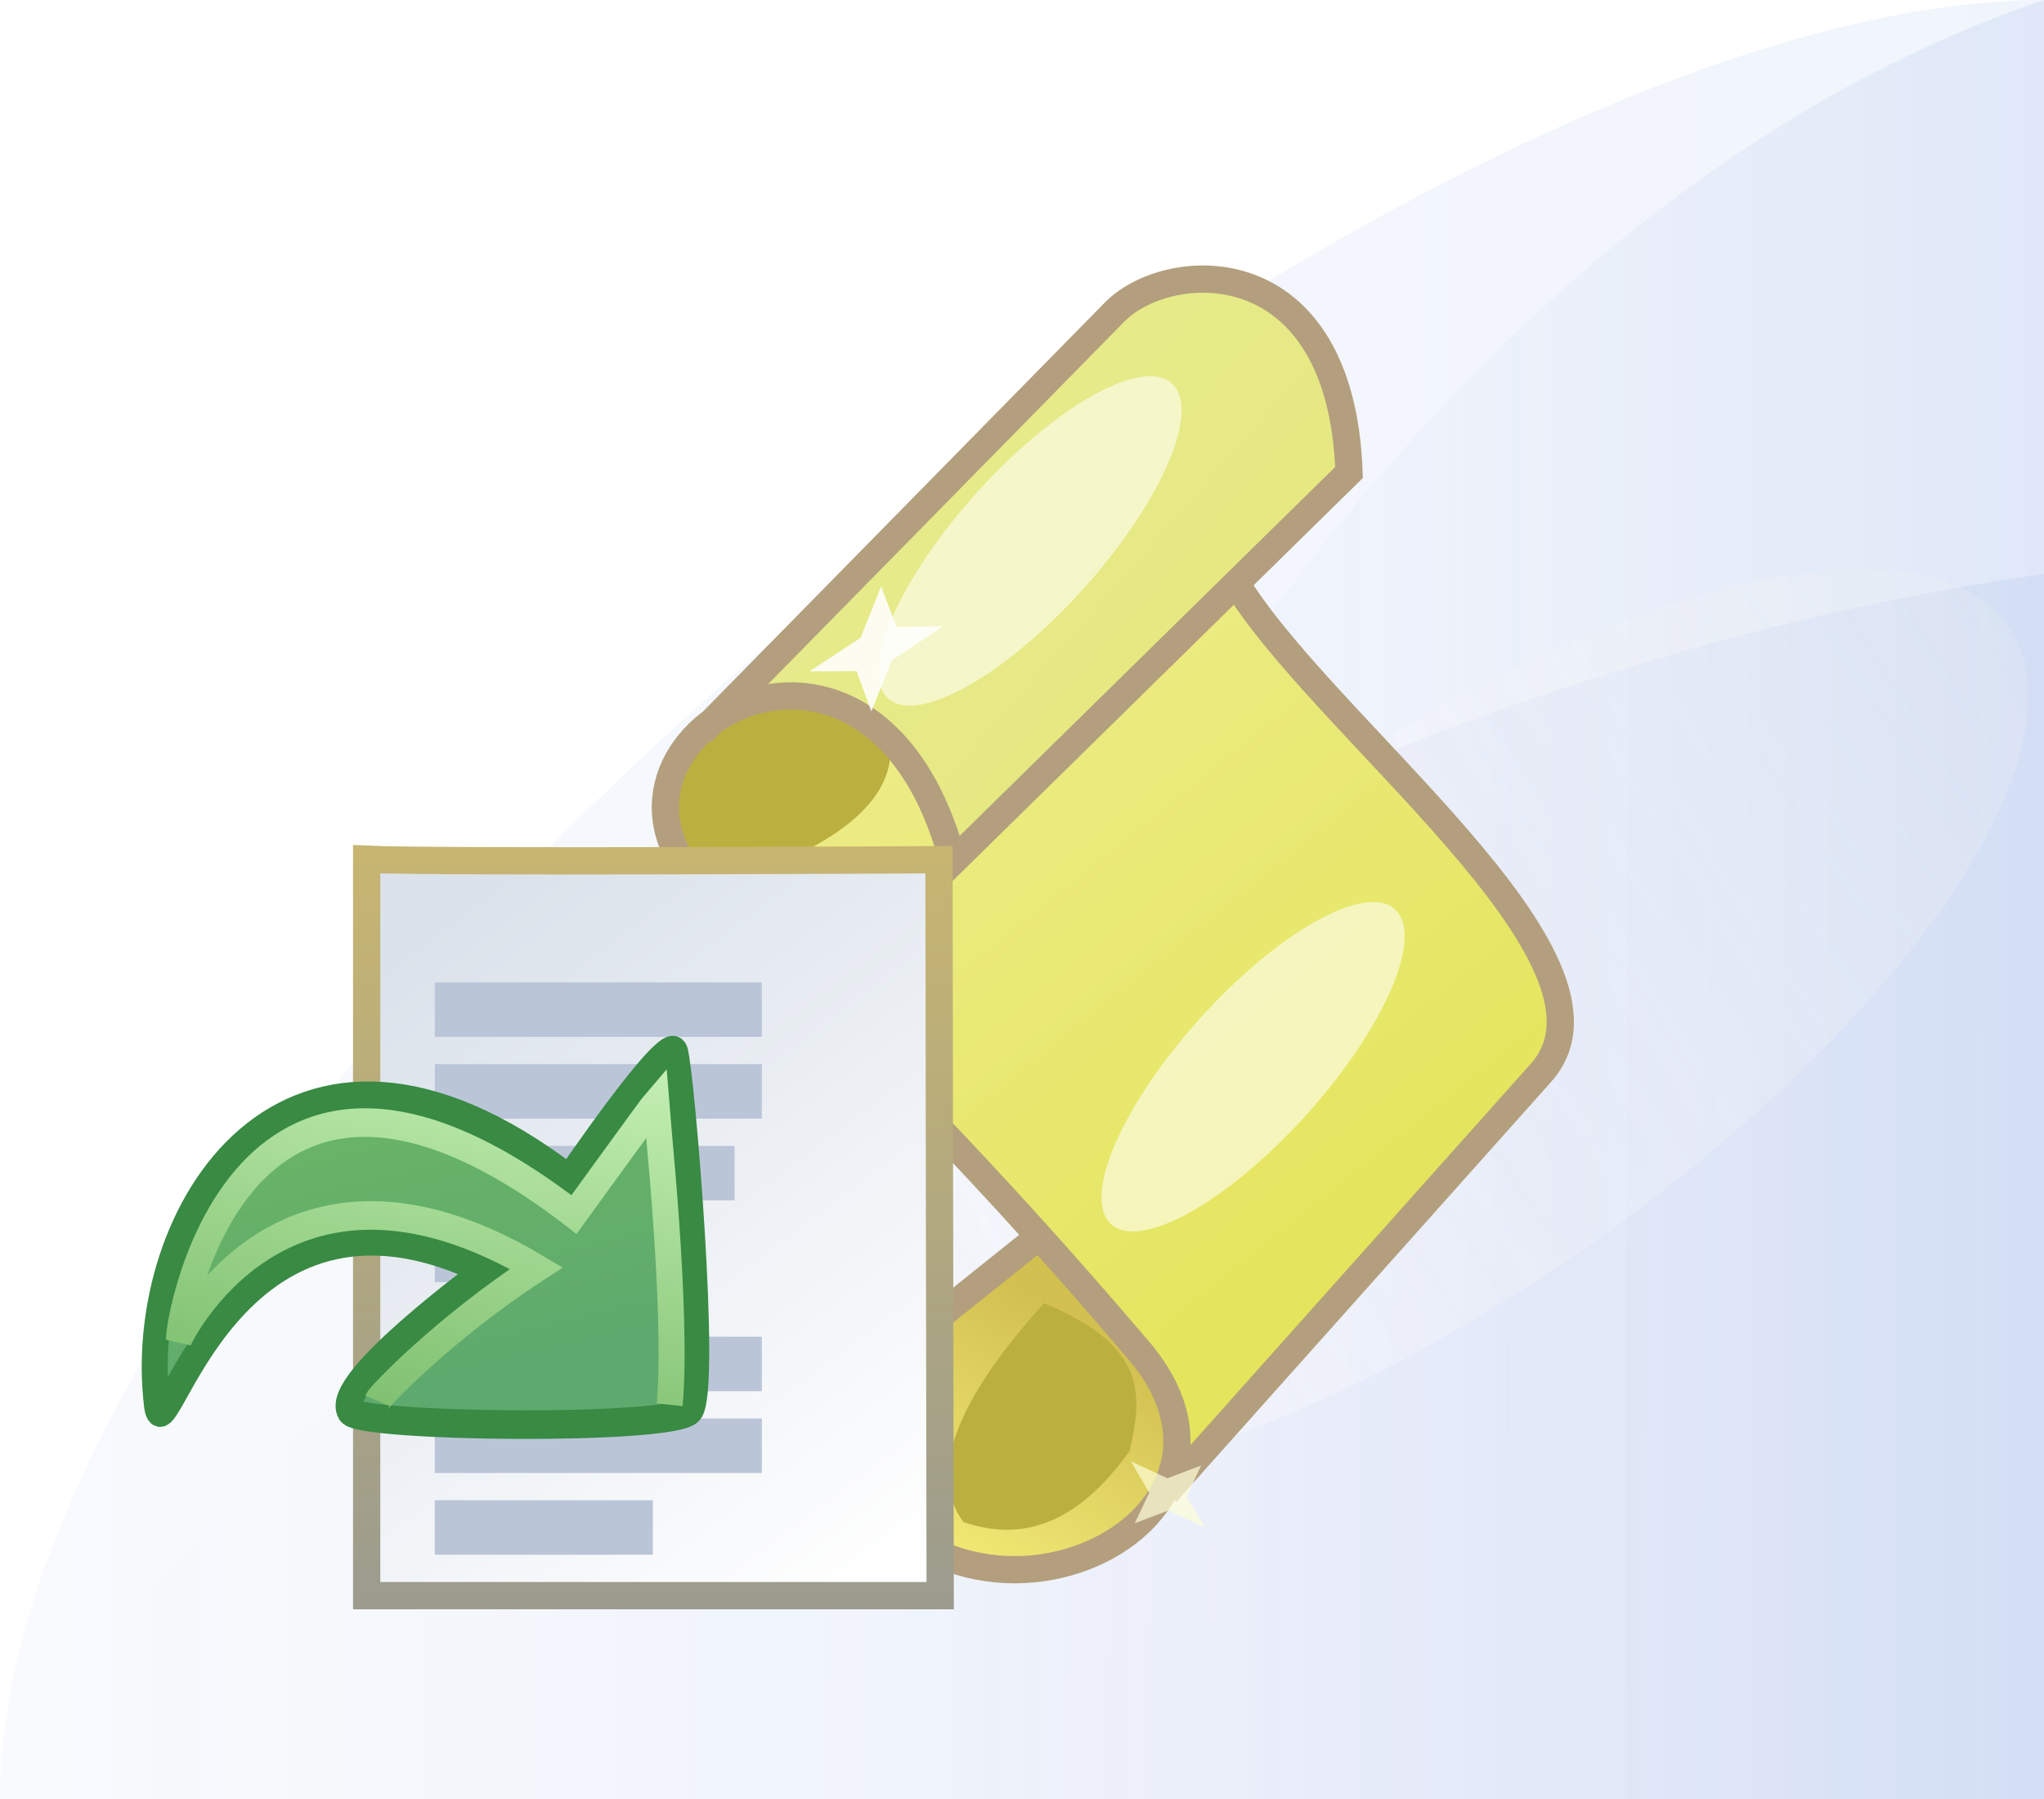 <?xml version="1.0" encoding="UTF-8" standalone="no"?>
<!-- Created with Inkscape (http://www.inkscape.org/) -->

<svg
   width="75"
   height="66"
   id="svg2"
   version="1.1"
   inkscape:version="1.3 (0e150ed, 2023-07-21)"
   sodipodi:docname="create_rescript_wiz.svg"
   inkscape:export-filename="/Users/d021678/git/eclipse.jdt.ui/org.eclipse.jdt.ui/icons/full/wizban/newclass_wiz2.png"
   inkscape:export-xdpi="90"
   inkscape:export-ydpi="90"
   xml:space="preserve"
   xmlns:inkscape="http://www.inkscape.org/namespaces/inkscape"
   xmlns:sodipodi="http://sodipodi.sourceforge.net/DTD/sodipodi-0.dtd"
   xmlns:xlink="http://www.w3.org/1999/xlink"
   xmlns="http://www.w3.org/2000/svg"
   xmlns:svg="http://www.w3.org/2000/svg"
   xmlns:rdf="http://www.w3.org/1999/02/22-rdf-syntax-ns#"
   xmlns:cc="http://creativecommons.org/ns#"
   xmlns:dc="http://purl.org/dc/elements/1.1/"><defs
     id="defs4"><linearGradient
       inkscape:collect="always"
       id="linearGradient4643"><stop
         style="stop-color:#ffffff;stop-opacity:1"
         offset="0"
         id="stop4645" /><stop
         style="stop-color:#eff0f0;stop-opacity:0.597"
         offset="1"
         id="stop4647" /></linearGradient><linearGradient
       inkscape:collect="always"
       id="linearGradient5498"><stop
         style="stop-color:#d2c050;stop-opacity:1"
         offset="0"
         id="stop5500" /><stop
         style="stop-color:#f1e975;stop-opacity:1"
         offset="1"
         id="stop5502" /></linearGradient><linearGradient
       inkscape:collect="always"
       id="linearGradient5482"><stop
         style="stop-color:#e6ea8a;stop-opacity:1"
         offset="0"
         id="stop5484" /><stop
         style="stop-color:#e6e981;stop-opacity:1"
         offset="1"
         id="stop5486" /></linearGradient><linearGradient
       inkscape:collect="always"
       id="linearGradient5474"><stop
         style="stop-color:#eeed8e;stop-opacity:1"
         offset="0"
         id="stop5476" /><stop
         style="stop-color:#e4e55c;stop-opacity:1"
         offset="1"
         id="stop5478" /></linearGradient><linearGradient
       inkscape:collect="always"
       id="linearGradient4972"><stop
         style="stop-color:#ffffff;stop-opacity:1"
         offset="0"
         id="stop4974" /><stop
         style="stop-color:#f5f8fd;stop-opacity:1"
         offset="1"
         id="stop4976" /></linearGradient><linearGradient
       inkscape:collect="always"
       id="linearGradient4964"><stop
         style="stop-color:#ffffff;stop-opacity:1"
         offset="0"
         id="stop4966" /><stop
         style="stop-color:#e8eefa;stop-opacity:1"
         offset="1"
         id="stop4968" /></linearGradient><linearGradient
       inkscape:collect="always"
       id="linearGradient4956"><stop
         style="stop-color:#fcfdfe;stop-opacity:1"
         offset="0"
         id="stop4958" /><stop
         style="stop-color:#dee6f8;stop-opacity:1"
         offset="1"
         id="stop4960" /></linearGradient><filter
       style="color-interpolation-filters:sRGB"
       inkscape:label="Drop Shadow"
       id="filter8854"><feFlood
         flood-opacity="0.933"
         flood-color="rgb(244,248,254)"
         result="flood"
         id="feFlood8856" /><feComposite
         in="flood"
         in2="SourceGraphic"
         operator="in"
         result="composite1"
         id="feComposite8858" /><feGaussianBlur
         in="composite1"
         stdDeviation="1.2"
         result="blur"
         id="feGaussianBlur8860" /><feOffset
         dx="-1"
         dy="3"
         result="offset"
         id="feOffset8862" /><feComposite
         in="SourceGraphic"
         in2="offset"
         operator="over"
         result="composite2"
         id="feComposite8864" /></filter><linearGradient
       id="linearGradient6122"><stop
         style="stop-color:#c0c0c0;stop-opacity:1"
         offset="0"
         id="stop6124" /><stop
         id="stop6132"
         offset="0.5"
         style="stop-color:#adadad;stop-opacity:1" /><stop
         style="stop-color:#808080;stop-opacity:1"
         offset="1"
         id="stop6126" /></linearGradient><linearGradient
       id="linearGradient7087"><stop
         style="stop-color:#17325d;stop-opacity:1;"
         offset="0"
         id="stop7089" /><stop
         id="stop7091"
         offset="0.25"
         style="stop-color:#b4d0e2;stop-opacity:1" /><stop
         id="stop7093"
         offset="0.5"
         style="stop-color:#b7d2e4;stop-opacity:1" /><stop
         style="stop-color:#acc9de;stop-opacity:1"
         offset="0.75"
         id="stop7095" /><stop
         style="stop-color:#3e72a7;stop-opacity:1"
         offset="1"
         id="stop7097" /></linearGradient><mask
       id="mask7366"
       maskUnits="userSpaceOnUse"><path
         style="fill:#ffffff;fill-opacity:1;stroke:#ffffff;stroke-width:1;stroke-linecap:butt;stroke-linejoin:miter;stroke-miterlimit:4;stroke-opacity:1;stroke-dashoffset:0;display:inline"
         d="m -16.593,1040.862 9.99,0 0,10.002 -2.983,3.038 -5.966,0 c -0.53,-0.022 -1.041,-0.552 -1.041,-1.038 z"
         id="path7368"
         inkscape:connector-curvature="0"
         sodipodi:nodetypes="ccccccc" /></mask><linearGradient
       id="linearGradient7584-5"><stop
         id="stop7586-4"
         offset="0"
         style="stop-color:#f9cd5f;stop-opacity:1" /><stop
         id="stop7588-5"
         offset="1"
         style="stop-color:#fbf0b4;stop-opacity:1" /></linearGradient><linearGradient
       id="linearGradient7592-1"><stop
         id="stop7594-6"
         offset="0"
         style="stop-color:#bd8416;stop-opacity:1" /><stop
         id="stop7596-9"
         offset="1"
         style="stop-color:#a66b10;stop-opacity:1" /></linearGradient><linearGradient
       id="linearGradient10798-1-9-3-7-6-6-6-2-6-7-98-9-4-1"><stop
         style="stop-color:#5aad60;stop-opacity:1;"
         offset="0"
         id="stop10800-5-2-1-8-20-4-0-2-1-9-0-0-1-1" /><stop
         id="stop10806-6-8-5-3-9-2-2-7-0-4-2-7-8-9"
         offset="0.5"
         style="stop-color:#5bb26a;stop-opacity:1;" /><stop
         style="stop-color:#a4c589;stop-opacity:1"
         offset="1"
         id="stop10802-1-5-3-0-4-6-8-5-5-6-69-6-4-0" /></linearGradient><mask
       maskUnits="userSpaceOnUse"
       id="mask7366-4"><path
         sodipodi:nodetypes="ccccccc"
         inkscape:connector-curvature="0"
         id="path7368-2"
         d="m -16.593,1040.862 9.99,0 0,10.002 -2.983,3.038 -5.966,0 c -0.53,-0.022 -1.041,-0.552 -1.041,-1.038 z"
         style="fill:#ffffff;fill-opacity:1;stroke:#ffffff;stroke-width:1;stroke-linecap:butt;stroke-linejoin:miter;stroke-miterlimit:4;stroke-opacity:1;stroke-dashoffset:0;display:inline" /></mask><linearGradient
       inkscape:collect="always"
       xlink:href="#linearGradient7087"
       id="linearGradient9331"
       gradientUnits="userSpaceOnUse"
       gradientTransform="translate(-20,0)"
       x1="4.778"
       y1="1039.812"
       x2="4.778"
       y2="1041.911" /><linearGradient
       y2="1041.911"
       x2="4.778"
       y1="1039.812"
       x1="4.778"
       gradientTransform="translate(-18,4.7e-5)"
       gradientUnits="userSpaceOnUse"
       id="linearGradient9333"
       xlink:href="#linearGradient7087"
       inkscape:collect="always" /><linearGradient
       y2="1041.911"
       x2="4.778"
       y1="1039.812"
       x1="4.778"
       gradientTransform="translate(-16,4.7e-5)"
       gradientUnits="userSpaceOnUse"
       id="linearGradient9335"
       xlink:href="#linearGradient7087"
       inkscape:collect="always" /><linearGradient
       y2="1041.911"
       x2="4.778"
       y1="1039.812"
       x1="4.778"
       gradientTransform="translate(-14,4.7e-5)"
       gradientUnits="userSpaceOnUse"
       id="linearGradient9337"
       xlink:href="#linearGradient7087"
       inkscape:collect="always" /><linearGradient
       y2="1041.911"
       x2="4.778"
       y1="1039.812"
       x1="4.778"
       gradientTransform="translate(-12,4.7e-5)"
       gradientUnits="userSpaceOnUse"
       id="linearGradient9339"
       xlink:href="#linearGradient7087"
       inkscape:collect="always" /><linearGradient
       gradientTransform="translate(-80,0)"
       gradientUnits="userSpaceOnUse"
       y2="1042.797"
       x2="163.22"
       y1="1042.797"
       x1="88.22"
       id="linearGradient68073"
       xlink:href="#linearGradient4956"
       inkscape:collect="always" /><linearGradient
       gradientTransform="translate(-80,0)"
       gradientUnits="userSpaceOnUse"
       y2="1032.267"
       x2="163.22"
       y1="1032.267"
       x1="94.47"
       id="linearGradient68075"
       xlink:href="#linearGradient4964"
       inkscape:collect="always" /><linearGradient
       gradientTransform="translate(-80,0)"
       gradientUnits="userSpaceOnUse"
       y2="1032.267"
       x2="152.722"
       y1="1032.267"
       x1="88.22"
       id="linearGradient68077"
       xlink:href="#linearGradient4972"
       inkscape:collect="always" /><filter
       id="filter8854-9"
       inkscape:label="Drop Shadow"
       style="color-interpolation-filters:sRGB"><feFlood
         id="feFlood8856-0"
         result="flood"
         flood-color="rgb(244,248,254)"
         flood-opacity="0.933" /><feComposite
         id="feComposite8858-2"
         result="composite1"
         operator="in"
         in2="SourceGraphic"
         in="flood" /><feGaussianBlur
         id="feGaussianBlur8860-3"
         result="blur"
         stdDeviation="1.2"
         in="composite1" /><feOffset
         id="feOffset8862-2"
         result="offset"
         dy="3"
         dx="-1" /><feComposite
         id="feComposite8864-3"
         result="composite2"
         operator="over"
         in2="offset"
         in="SourceGraphic" /></filter><linearGradient
       id="linearGradient10798-1-9-3-7-6-8-9-0-9-1"><stop
         id="stop10800-5-2-1-8-20-6-4-9-8-2"
         offset="0"
         style="stop-color:#7564b1;stop-opacity:1" /><stop
         style="stop-color:#5d4aa1;stop-opacity:1"
         offset="0.5"
         id="stop10806-6-8-5-3-9-24-8-4-3-2" /><stop
         id="stop10802-1-5-3-0-4-8-4-2-9-2"
         offset="1"
         style="stop-color:#9283c3;stop-opacity:1" /></linearGradient><linearGradient
       id="linearGradient7540-2-3-8-7"><stop
         id="stop7542-8-7-5-3"
         offset="0"
         style="stop-color:#ffffff;stop-opacity:0.502" /><stop
         style="stop-color:#ffffff;stop-opacity:1"
         offset="0.476"
         id="stop7544-8-2-0-5" /><stop
         style="stop-color:#ffffff;stop-opacity:0"
         offset="0.5"
         id="stop7546-1-7-9-5" /><stop
         id="stop7548-98-9-2-4"
         offset="1"
         style="stop-color:#ffffff;stop-opacity:0;" /></linearGradient><linearGradient
       inkscape:collect="always"
       id="linearGradient7272-66-4-5-5-5-8"><stop
         style="stop-color:#8f6c10;stop-opacity:1"
         offset="0"
         id="stop7274-6-0-1-7-4-7" /><stop
         style="stop-color:#c9a645;stop-opacity:1"
         offset="1"
         id="stop7276-66-6-3-9-1-4" /></linearGradient><linearGradient
       y2="1030.341"
       x2="-10.16"
       y1="1030.341"
       x1="-22.454"
       gradientUnits="userSpaceOnUse"
       id="linearGradient10540"
       xlink:href="#linearGradient7540-2-3-8-7"
       inkscape:collect="always" /><linearGradient
       y2="1030.341"
       x2="-10.16"
       y1="1030.341"
       x1="-22.454"
       gradientTransform="matrix(0,1,-1,0,1014.034,1046.648)"
       gradientUnits="userSpaceOnUse"
       id="linearGradient10542"
       xlink:href="#linearGradient7540-2-3-8-7"
       inkscape:collect="always" /><linearGradient
       y2="1023.257"
       x2="-15.946"
       y1="1037.466"
       x1="-15.946"
       gradientTransform="matrix(0.956,0,0,0.956,-0.72,45.488)"
       gradientUnits="userSpaceOnUse"
       id="linearGradient10544"
       xlink:href="#linearGradient7272-66-4-5-5-5-8"
       inkscape:collect="always" /><mask
       id="mask10620"
       maskUnits="userSpaceOnUse"><path
         transform="matrix(0.555,0,0,0.555,-206.96,787.087)"
         d="m 398.75,468.237 a 10.625,10.625 0 1 1 -21.25,0 10.625,10.625 0 1 1 21.25,0 z"
         sodipodi:ry="10.625"
         sodipodi:rx="10.625"
         sodipodi:cy="468.23718"
         sodipodi:cx="388.125"
         id="path10622"
         style="font-size:13.589px;font-style:normal;font-weight:normal;line-height:125%;letter-spacing:0px;word-spacing:0px;fill:#ffffff;fill-opacity:1;stroke:#ffffff;stroke-width:2.166;stroke-linecap:round;stroke-linejoin:round;stroke-miterlimit:4;stroke-opacity:1;stroke-dasharray:none;stroke-dashoffset:0;display:inline;font-family:Sans"
         sodipodi:type="arc" /></mask><linearGradient
       id="linearGradient4528-9-5-7-9-7-3"><stop
         id="stop4530-0-5-0-5-8-4"
         offset="0"
         style="stop-color:#e0c576;stop-opacity:1;" /><stop
         id="stop4532-7-9-3-3-6-1"
         offset="1"
         style="stop-color:#9e7916;stop-opacity:1" /></linearGradient><linearGradient
       id="linearGradient6281-8-0-1-6-6-4-2-8-0"><stop
         style="stop-color:#f7f9fb;stop-opacity:1"
         offset="0"
         id="stop6283-0-2-2-1-2-0-1-6-0" /><stop
         style="stop-color:#ffd680;stop-opacity:1"
         offset="1"
         id="stop6285-5-0-9-7-6-9-9-1-9" /></linearGradient><linearGradient
       inkscape:collect="always"
       xlink:href="#linearGradient4972-7"
       id="linearGradient4978"
       x1="88.22"
       y1="1032.267"
       x2="163.22"
       y2="1032.267"
       gradientUnits="userSpaceOnUse"
       gradientTransform="translate(-88.22,-999.267)" /><linearGradient
       inkscape:collect="always"
       id="linearGradient4972-7"><stop
         style="stop-color:#b8ccf1;stop-opacity:0.102"
         offset="0"
         id="stop4974-8" /><stop
         style="stop-color:#6e97e2;stop-opacity:0.102"
         offset="1"
         id="stop4976-1" /></linearGradient><linearGradient
       inkscape:collect="always"
       xlink:href="#linearGradient4964-3"
       id="linearGradient4970"
       x1="118.386"
       y1="1032.184"
       x2="163.22"
       y2="1032.267"
       gradientUnits="userSpaceOnUse"
       gradientTransform="translate(-88.22,-999.267)" /><linearGradient
       inkscape:collect="always"
       id="linearGradient4964-3"><stop
         style="stop-color:#ffffff;stop-opacity:0.349"
         offset="0"
         id="stop4966-1" /><stop
         style="stop-color:#91ade6;stop-opacity:1"
         offset="1"
         id="stop4968-1" /></linearGradient><linearGradient
       inkscape:collect="always"
       xlink:href="#linearGradient4956-2"
       id="linearGradient4962"
       x1="88.22"
       y1="1042.797"
       x2="163.22"
       y2="1042.797"
       gradientUnits="userSpaceOnUse"
       gradientTransform="translate(-88.22,-999.267)" /><linearGradient
       inkscape:collect="always"
       id="linearGradient4956-2"><stop
         style="stop-color:#fcfdfe;stop-opacity:0.256"
         offset="0"
         id="stop4958-5" /><stop
         style="stop-color:#98aae7;stop-opacity:0.404"
         offset="1"
         id="stop4960-6" /></linearGradient><linearGradient
       id="linearGradient3827"><stop
         id="stop3829"
         offset="0"
         style="stop-color:#ffffff;stop-opacity:0;" /><stop
         style="stop-color:#ffffff;stop-opacity:1;"
         offset="0.601"
         id="stop3835" /><stop
         id="stop3831"
         offset="1"
         style="stop-color:#ffffff;stop-opacity:0;" /></linearGradient><linearGradient
       id="linearGradient10798-1-9-3-7-6-8-9-0-9-1-0"><stop
         id="stop10800-5-2-1-8-20-6-4-9-8-2-9"
         offset="0"
         style="stop-color:#f3faed;stop-opacity:1" /><stop
         style="stop-color:#e7f4da;stop-opacity:1"
         offset="0.659"
         id="stop10806-6-8-5-3-9-24-8-4-3-2-4" /><stop
         id="stop10802-1-5-3-0-4-8-4-2-9-2-5"
         offset="1"
         style="stop-color:#67bf1f;stop-opacity:1" /></linearGradient><linearGradient
       id="linearGradient4847"><stop
         style="stop-color:#d2e0f1;stop-opacity:1"
         offset="0"
         id="stop4849" /><stop
         id="stop4855"
         offset="0.841"
         style="stop-color:#d2e0f1;stop-opacity:1" /><stop
         style="stop-color:#e8edec;stop-opacity:1"
         offset="1"
         id="stop4851" /></linearGradient><linearGradient
       id="linearGradient4960"><stop
         id="stop4962"
         offset="0"
         style="stop-color:#fdfcfa;stop-opacity:1;" /><stop
         style="stop-color:#ffffff;stop-opacity:0.251"
         offset="0.749"
         id="stop4964" /><stop
         id="stop4966-2"
         offset="1"
         style="stop-color:#d2e0f1;stop-opacity:0" /></linearGradient><linearGradient
       id="linearGradient4968"><stop
         id="stop4970"
         offset="0"
         style="stop-color:#7792b2;stop-opacity:1;" /><stop
         style="stop-color:#a1b3cb;stop-opacity:1"
         offset="0.159"
         id="stop4972" /><stop
         style="stop-color:#6180a9;stop-opacity:1"
         offset="0.466"
         id="stop4974-2" /><stop
         style="stop-color:#a1b3cb;stop-opacity:1"
         offset="0.744"
         id="stop4976-6" /><stop
         id="stop4978"
         offset="1"
         style="stop-color:#7995b8;stop-opacity:1" /></linearGradient><filter
       inkscape:collect="always"
       style="color-interpolation-filters:sRGB"
       id="filter5535"
       x="-0.484"
       width="1.968"
       y="-0.569"
       height="2.139"><feGaussianBlur
         inkscape:collect="always"
         stdDeviation="5.254"
         id="feGaussianBlur5537" /></filter><linearGradient
       inkscape:collect="always"
       xlink:href="#linearGradient4527"
       id="linearGradient4533"
       x1="29.522"
       y1="29.828"
       x2="31.547"
       y2="39.176"
       gradientUnits="userSpaceOnUse"
       gradientTransform="translate(7.84,985.962)" /><linearGradient
       inkscape:collect="always"
       id="linearGradient4527"><stop
         style="stop-color:#68b367;stop-opacity:1"
         offset="0"
         id="stop4529" /><stop
         style="stop-color:#5eaa6e;stop-opacity:1"
         offset="1"
         id="stop4531" /></linearGradient><linearGradient
       inkscape:collect="always"
       xlink:href="#linearGradient4578"
       id="linearGradient4584"
       x1="42.78"
       y1="1025.562"
       x2="40.143"
       y2="1039.753"
       gradientUnits="userSpaceOnUse"
       gradientTransform="translate(-0.38,-13.305)" /><linearGradient
       inkscape:collect="always"
       id="linearGradient4578"><stop
         style="stop-color:#c5f0b4;stop-opacity:1"
         offset="0"
         id="stop4580" /><stop
         style="stop-color:#80c171;stop-opacity:1"
         offset="1"
         id="stop4582" /></linearGradient><linearGradient
       inkscape:collect="always"
       xlink:href="#linearGradient4994"
       id="linearGradient6375-6"
       x1="50.703"
       y1="1052.448"
       x2="22.53"
       y2="1014.139"
       gradientUnits="userSpaceOnUse"
       gradientTransform="matrix(0.606,0,0,0.617,4.485,393.468)" /><linearGradient
       id="linearGradient4994"
       inkscape:collect="always"><stop
         id="stop4996"
         offset="0"
         style="stop-color:#ffffff;stop-opacity:1" /><stop
         id="stop4998"
         offset="1"
         style="stop-color:#dbe2eb;stop-opacity:1" /></linearGradient><linearGradient
       inkscape:collect="always"
       xlink:href="#linearGradient4902"
       id="linearGradient4238"
       gradientUnits="userSpaceOnUse"
       gradientTransform="matrix(2.098,0,0,2.105,3.969,-1169.647)"
       x1="10.545"
       y1="1038.578"
       x2="10.545"
       y2="1052.323" /><linearGradient
       id="linearGradient4902"
       inkscape:collect="always"><stop
         id="stop4904"
         offset="0"
         style="stop-color:#c7b571;stop-opacity:1;" /><stop
         id="stop4906"
         offset="1"
         style="stop-color:#9a9a8f;stop-opacity:1" /></linearGradient><linearGradient
       inkscape:collect="always"
       xlink:href="#linearGradient5474"
       id="linearGradient5480"
       x1="70.506"
       y1="999.079"
       x2="89.788"
       y2="1023.023"
       gradientUnits="userSpaceOnUse" /><linearGradient
       inkscape:collect="always"
       xlink:href="#linearGradient5482"
       id="linearGradient5488"
       x1="73.133"
       y1="995.809"
       x2="80.763"
       y2="1002.509"
       gradientUnits="userSpaceOnUse" /><linearGradient
       inkscape:collect="always"
       xlink:href="#linearGradient5498"
       id="linearGradient5496"
       x1="79.212"
       y1="1026.558"
       x2="74.188"
       y2="1034.87"
       gradientUnits="userSpaceOnUse" /><filter
       inkscape:collect="always"
       style="color-interpolation-filters:sRGB"
       id="filter5598"
       x="-0.258"
       width="1.516"
       y="-0.76"
       height="2.519"><feGaussianBlur
         inkscape:collect="always"
         stdDeviation="1.06"
         id="feGaussianBlur5600" /></filter><filter
       inkscape:collect="always"
       style="color-interpolation-filters:sRGB"
       id="filter5598-1"
       x="-0.258"
       width="1.516"
       y="-0.76"
       height="2.519"><feGaussianBlur
         inkscape:collect="always"
         stdDeviation="1.06"
         id="feGaussianBlur5600-1" /></filter><filter
       inkscape:collect="always"
       style="color-interpolation-filters:sRGB"
       id="filter5669"
       x="-0.475"
       width="1.95"
       y="-0.548"
       height="2.096"><feGaussianBlur
         inkscape:collect="always"
         stdDeviation="1.606"
         id="feGaussianBlur5671" /></filter><filter
       inkscape:collect="always"
       style="color-interpolation-filters:sRGB"
       id="filter5669-1"
       x="-0.475"
       width="1.95"
       y="-0.548"
       height="2.096"><feGaussianBlur
         inkscape:collect="always"
         stdDeviation="1.606"
         id="feGaussianBlur5671-9" /></filter><filter
       height="1.095"
       y="-0.048"
       width="1.097"
       x="-0.048"
       id="filter4285-9-8-5"
       style="color-interpolation-filters:sRGB"
       inkscape:collect="always"><feGaussianBlur
         id="feGaussianBlur4287-9-5-9"
         stdDeviation="0.1"
         inkscape:collect="always" /></filter><filter
       inkscape:collect="always"
       style="color-interpolation-filters:sRGB"
       id="filter7334"
       x="-0.201"
       width="1.401"
       y="-0.198"
       height="1.396"><feGaussianBlur
         inkscape:collect="always"
         stdDeviation="0.415"
         id="feGaussianBlur7336" /></filter><filter
       inkscape:collect="always"
       style="color-interpolation-filters:sRGB"
       id="filter4639"
       x="-0.045"
       width="1.089"
       y="-0.118"
       height="1.235"><feGaussianBlur
         inkscape:collect="always"
         stdDeviation="1.039"
         id="feGaussianBlur4641" /></filter><linearGradient
       inkscape:collect="always"
       xlink:href="#linearGradient4643"
       id="linearGradient4649"
       x1="-439.697"
       y1="937.947"
       x2="-378.226"
       y2="937.947"
       gradientUnits="userSpaceOnUse" /></defs><sodipodi:namedview
     id="base"
     pagecolor="#3f3f3f"
     bordercolor="#666666"
     borderopacity="1.0"
     inkscape:pageopacity="0"
     inkscape:pageshadow="2"
     inkscape:zoom="6.0260235"
     inkscape:cx="96.581104"
     inkscape:cy="18.752001"
     inkscape:document-units="px"
     inkscape:current-layer="layer1"
     showgrid="true"
     inkscape:window-width="1920"
     inkscape:window-height="1027"
     inkscape:window-x="0"
     inkscape:window-y="25"
     inkscape:window-maximized="1"
     showguides="true"
     inkscape:guide-bbox="true"
     inkscape:snap-global="false"
     inkscape:snap-bbox="true"
     inkscape:bbox-nodes="true"
     inkscape:showpageshadow="2"
     inkscape:pagecheckerboard="0"
     inkscape:deskcolor="#d1d1d1"><inkscape:grid
       type="xygrid"
       id="grid4112"
       empspacing="5"
       visible="true"
       enabled="true"
       snapvisiblegridlinesonly="true"
       originx="0"
       originy="0"
       spacingy="1"
       spacingx="1"
       units="px" /></sodipodi:namedview><g
     inkscape:groupmode="layer"
     id="layer2"
     inkscape:label="Background"
     style="display:inline"
     sodipodi:insensitive="true"><path
       sodipodi:nodetypes="cccc"
       inkscape:connector-curvature="0"
       id="rect4113-1"
       d="M 75,0 75,66 1e-6,66 C 1e-6,41.205 50.01,0 75,0 Z"
       style="display:inline;fill:url(#linearGradient4978);fill-opacity:1;stroke:none" /><path
       sodipodi:nodetypes="cccc"
       inkscape:connector-curvature="0"
       id="rect4113-1-0"
       d="M 75,21.061 75,66 1e-6,66 C 10.625,47.804 43.51,25.436 75,21.061 Z"
       style="display:inline;opacity:0.404;fill:url(#linearGradient4962);fill-opacity:1;stroke:none" /><g
       id="g11331-3-1-1-7"
       style="display:inline"
       transform="matrix(0.279,0,0,0.279,-14.618,-107.529)"><g
         style="fill:#737986;fill-opacity:1;stroke:#595e68;stroke-opacity:1"
         id="g13408-8-2" /></g><path
       sodipodi:nodetypes="cccc"
       inkscape:connector-curvature="0"
       id="rect4113-1-7"
       d="M 75,4.0000001e-7 75,66 30,66 C 30,46.154 47.709,9.25 75,4e-7 Z"
       style="display:inline;opacity:0.184;fill:url(#linearGradient4970);fill-opacity:1;stroke:none" /></g><g
     inkscape:label="Foreground"
     inkscape:groupmode="layer"
     id="layer1"
     style="display:inline"
     transform="translate(0,-986.362)"><ellipse
       style="display:inline;opacity:0.596;fill:url(#linearGradient4649);fill-opacity:1;stroke:none;stroke-width:3;stroke-linecap:round;stroke-linejoin:miter;stroke-miterlimit:4;stroke-dasharray:none;stroke-dashoffset:0;stroke-opacity:1;filter:url(#filter4639)"
       id="path4603"
       cx="-408.962"
       cy="937.947"
       rx="27.879"
       ry="10.596"
       transform="matrix(0.763,-0.524,0.501,0.786,-105.378,72.548)" /><g
       transform="matrix(0.928,0,0,0.928,-334.808,585.977)"
       style="display:inline"
       id="g11331-3-1-1"><g
         id="g13408-8"
         style="fill:#737986;fill-opacity:1;stroke:#595e68;stroke-width:0.301;stroke-opacity:1" /></g><g
       id="g11331-3-1-1-00"
       style="display:inline"
       transform="matrix(0,-0.149,0.149,0,3.015,1093.276)"><g
         style="fill:#737986;fill-opacity:1;stroke:#595e68;stroke-opacity:1"
         id="g13408-8-1" /></g><g
       transform="matrix(0.279,0,0,0.279,71.714,852.063)"
       style="display:inline"
       id="g11331-3-1-1-0"><g
         id="g13408-8-4"
         style="fill:#737986;fill-opacity:1;stroke:#595e68;stroke-opacity:1" /></g><path
       style="display:inline;opacity:0.799;fill:#ffffff;fill-opacity:1;stroke:none;stroke-width:1.5;stroke-linecap:round;stroke-linejoin:miter;stroke-miterlimit:4;stroke-dasharray:none;stroke-dashoffset:0;stroke-opacity:1;filter:url(#filter5535)"
       d="m 44.265,1011.6 a 19.925,19.997 0 0 0 -16.566,8.906 13.026,11.92 0 0 0 -0.088,1.326 13.026,11.92 0 0 0 13.027,11.92 13.026,11.92 0 0 0 13.025,-11.92 13.026,11.92 0 0 0 -5.744,-9.879 19.925,19.997 0 0 0 -3.654,-0.353 z"
       id="path5381-3"
       inkscape:connector-curvature="0"
       transform="matrix(0.798,0,0,0.78,10.142,222.15)" /><g
       id="g5694"
       transform="translate(-38.925,8.729)"><path
         sodipodi:nodetypes="cccccc"
         inkscape:connector-curvature="0"
         id="path5466"
         d="m 74,1009.362 c -4.36,-11.303 -11.915,-4.752 -10.38,-0.635 6.543,7.731 18.343,17.892 18.945,22.573 4.499,-5.333 14.877,-14.32 13.558,-16.744 C 93.412,1007.022 88.041,1004.427 84,999.362 Z"
         style="fill:url(#linearGradient5480);fill-opacity:1;fill-rule:evenodd;stroke:none;stroke-width:1px;stroke-linecap:butt;stroke-linejoin:miter;stroke-opacity:1" /><path
         sodipodi:nodetypes="ccccc"
         inkscape:connector-curvature="0"
         id="path5468"
         d="m 66.186,1003.172 14.887,-15.011 c 5.925,-0.664 7.178,2.565 7.195,6.823 L 74.188,1008.879 c -1.404,-3.045 -2.623,-6 -8.002,-5.707 z"
         style="fill:url(#linearGradient5488);fill-opacity:1;fill-rule:evenodd;stroke:none;stroke-width:1px;stroke-linecap:butt;stroke-linejoin:miter;stroke-opacity:1" /><path
         sodipodi:nodetypes="cccc"
         inkscape:connector-curvature="0"
         id="path5472"
         d="m 76.731,1023.394 -7.692,5.955 c 0.366,4.592 10.311,9.767 12.964,1.303 -0.262,-3.381 -2.746,-5.333 -5.273,-7.258 z"
         style="fill:url(#linearGradient5496);fill-opacity:1;fill-rule:evenodd;stroke:none;stroke-width:1px;stroke-linecap:butt;stroke-linejoin:miter;stroke-opacity:1" /><ellipse
         transform="matrix(1.074,-1.153,1.015,1.22,0.859,-702.091)"
         ry="1.675"
         rx="4.931"
         cy="783.27"
         cx="-661.987"
         id="path5504"
         style="opacity:0.77;fill:#fffff7;fill-opacity:1;stroke:none;stroke-width:3;stroke-linecap:round;stroke-linejoin:miter;stroke-miterlimit:4;stroke-dasharray:none;stroke-dashoffset:0;stroke-opacity:1;filter:url(#filter5598)" /><ellipse
         transform="matrix(1.074,-1.153,1.015,1.22,-7.329,-721.382)"
         ry="1.675"
         rx="4.931"
         cy="783.27"
         cx="-661.987"
         id="path5504-3"
         style="display:inline;opacity:0.77;fill:#fffff7;fill-opacity:1;stroke:none;stroke-width:3;stroke-linecap:round;stroke-linejoin:miter;stroke-miterlimit:4;stroke-dasharray:none;stroke-dashoffset:0;stroke-opacity:1;filter:url(#filter5598-1)" /><path
         sodipodi:nodetypes="cccc"
         inkscape:connector-curvature="0"
         id="path5623"
         d="m 64.945,1010.244 c -2.541,-3.369 -1.279,-4.837 0.062,-6.265 2.652,-1.169 4.914,-1.102 6.575,0.869 0.242,2.126 -1.916,3.932 -6.637,5.397 z"
         style="fill:#bbb03f;fill-opacity:1;fill-rule:evenodd;stroke:none;stroke-width:1px;stroke-linecap:butt;stroke-linejoin:miter;stroke-opacity:1;filter:url(#filter5669)" /><path
         transform="rotate(149.286,87.055,1021.367)"
         sodipodi:nodetypes="cccc"
         inkscape:connector-curvature="0"
         id="path5623-7"
         d="m 97.583,1022.88 c -2.541,-3.369 -1.279,-4.837 0.062,-6.265 2.652,-1.169 4.914,-1.102 6.575,0.869 0.242,2.126 -1.916,3.932 -6.637,5.397 z"
         style="display:inline;fill:#bbb03f;fill-opacity:1;fill-rule:evenodd;stroke:none;stroke-width:1px;stroke-linecap:butt;stroke-linejoin:miter;stroke-opacity:1;filter:url(#filter5669-1)" /><path
         sodipodi:nodetypes="cccccccccsc"
         inkscape:connector-curvature="0"
         d="m 64.662,1004.509 15.178,-15.445 c 1.971,-1.98 8.289,-2.37 8.585,5.902 L 73.895,1009.237 c -3.067,-11.507 -14.886,-4.09 -8.876,1.272 6.048,6.095 10.172,10.193 15.573,16.534 6.151,6.94 -8.172,13.135 -11.504,2.326 l 7.991,-6.401 m 7.087,-24.134 c 3.108,5.352 15.011,14.001 11.301,18.157 l -13.751,15.403"
         style="fill:none;fill-opacity:1;fill-rule:evenodd;stroke:#b39f7e;stroke-width:1px;stroke-linecap:butt;stroke-linejoin:miter;stroke-opacity:1"
         id="path5459" /></g><g
       id="g6315"
       transform="translate(-2.046,1.039)"><path
         style="display:inline;fill:url(#linearGradient6375-6);fill-opacity:1;stroke:none"
         d="m 15.806,1016.867 20.646,-0.01 0.056,26.687 -20.591,0.17 z"
         id="rect4001-3-4"
         inkscape:connector-curvature="0"
         sodipodi:nodetypes="ccccc" /><path
         style="fill:none;stroke:url(#linearGradient4238);stroke-width:1;stroke-linecap:butt;stroke-linejoin:miter;stroke-miterlimit:4;stroke-dashoffset:0;stroke-opacity:1"
         d="m 15.5,1016.847 c 2.626,0.122 21,0.016 21,0.016 0,0 0.033,22.992 0.044,27 H 15.5 Z"
         id="rect4001-1"
         inkscape:connector-curvature="0"
         sodipodi:nodetypes="ccccc" /><path
         inkscape:connector-curvature="0"
         id="path4696"
         d="m 18,1041.362 h 8"
         style="fill:none;fill-rule:evenodd;stroke:#bbc5d8;stroke-width:2;stroke-linecap:butt;stroke-linejoin:miter;stroke-miterlimit:4;stroke-dasharray:none;stroke-opacity:1" /><path
         inkscape:connector-curvature="0"
         id="path4696-5"
         d="M 18,1038.362 H 30"
         style="display:inline;fill:none;fill-rule:evenodd;stroke:#bbc5d8;stroke-width:2;stroke-linecap:butt;stroke-linejoin:miter;stroke-miterlimit:4;stroke-dasharray:none;stroke-opacity:1" /><path
         inkscape:connector-curvature="0"
         id="path4696-4"
         d="M 18,1035.362 H 30"
         style="display:inline;fill:none;fill-rule:evenodd;stroke:#bbc5d8;stroke-width:2;stroke-linecap:butt;stroke-linejoin:miter;stroke-miterlimit:4;stroke-dasharray:none;stroke-opacity:1" /><path
         inkscape:connector-curvature="0"
         id="path4696-0"
         d="m 18,1022.362 h 12"
         style="display:inline;fill:none;fill-rule:evenodd;stroke:#bbc5d8;stroke-width:2;stroke-linecap:butt;stroke-linejoin:miter;stroke-miterlimit:4;stroke-dasharray:none;stroke-opacity:1" /><path
         inkscape:connector-curvature="0"
         id="path4696-9"
         d="m 18,1025.362 h 12"
         style="display:inline;fill:none;fill-rule:evenodd;stroke:#bbc5d8;stroke-width:2;stroke-linecap:butt;stroke-linejoin:miter;stroke-miterlimit:4;stroke-dasharray:none;stroke-opacity:1" /><path
         inkscape:connector-curvature="0"
         id="path4696-8"
         d="M 18,1028.362 H 29"
         style="display:inline;fill:none;fill-rule:evenodd;stroke:#bbc5d8;stroke-width:2;stroke-linecap:butt;stroke-linejoin:miter;stroke-miterlimit:4;stroke-dasharray:none;stroke-opacity:1" /><path
         inkscape:connector-curvature="0"
         id="path4696-2"
         d="m 18,1031.362 h 8"
         style="display:inline;fill:none;fill-rule:evenodd;stroke:#bbc5d8;stroke-width:2;stroke-linecap:butt;stroke-linejoin:miter;stroke-miterlimit:4;stroke-dasharray:none;stroke-opacity:1" /></g><g
       transform="matrix(0.909,0,0,1,-19.322,12.025)"
       style="display:inline"
       id="g4333"><path
         style="fill:url(#linearGradient4533);fill-opacity:1;fill-rule:evenodd;stroke:#398a43;stroke-width:1.049px;stroke-linecap:butt;stroke-linejoin:miter;stroke-opacity:1"
         d="m 48.505,1012.932 c -0.242,-0.738 -4.276,4.642 -4.276,4.642 -11.449,-7.936 -17.573,1.412 -16.633,8.329 0.287,2.114 2.873,-9.549 13.244,-4.94 0,0 -6.161,4.091 -5.457,5.152 0.391,0.589 13.009,0.72 13.731,-0.03 0.722,-0.75 -0.343,-12.34 -0.609,-13.152 z"
         id="path4522"
         inkscape:connector-curvature="0"
         sodipodi:nodetypes="scscszs" /><path
         style="display:inline;fill:none;fill-opacity:1;fill-rule:evenodd;stroke:url(#linearGradient4584);stroke-width:1.049px;stroke-linecap:butt;stroke-linejoin:miter;stroke-opacity:1"
         d="m 48.29,1025.874 c 0.335,-3.441 -0.541,-10.851 -0.559,-11.097 -0.13,0.135 -3.305,4.118 -3.305,4.118 -13.49,-9.452 -15.98,3.884 -15.944,4.563 0,0 4.16,-8.141 14.426,-2.596 -3.723,2.2 -6.364,4.733 -6.416,4.869"
         id="path4522-3"
         inkscape:connector-curvature="0"
         sodipodi:nodetypes="cccscc" /></g><path
       sodipodi:type="star"
       style="display:inline;opacity:0.9;fill:#fefdd7;fill-opacity:0.875;stroke:none;stroke-width:0;stroke-miterlimit:4;stroke-dasharray:none;filter:url(#filter4285-9-8-5)"
       id="path4252-6-0-8"
       sodipodi:sides="4"
       sodipodi:cx="4.7729707"
       sodipodi:cy="1041.2474"
       sodipodi:r1="3.3255017"
       sodipodi:r2="1.2227583"
       sodipodi:arg1="2.432965"
       sodipodi:arg2="-3.0251395"
       inkscape:flatsided="false"
       inkscape:rounded="0"
       inkscape:randomized="-0.017554997"
       d="m 2.3,1043.37 1.268,-2.267 -0.959,-2.38 2.348,1.282 2.302,-0.904 -1.26,2.275 0.963,2.376 -2.306,-1.283 z"
       transform="matrix(0.075,0.487,-0.548,-0.001,613.093,1039.898)"
       inkscape:transform-center-x="-0.029844543"
       inkscape:transform-center-y="0.12561887" /><path
       sodipodi:type="star"
       style="display:inline;opacity:1;fill:#ffffff;fill-opacity:0.875;stroke:none;stroke-width:0;stroke-miterlimit:4;stroke-dasharray:none;filter:url(#filter7334)"
       id="path4252-6-0-8-9"
       sodipodi:sides="4"
       sodipodi:cx="4.7729707"
       sodipodi:cy="1041.2474"
       sodipodi:r1="3.3255017"
       sodipodi:r2="1.2227583"
       sodipodi:arg1="2.432965"
       sodipodi:arg2="-3.0251395"
       inkscape:flatsided="false"
       inkscape:rounded="0"
       inkscape:randomized="-0.017554997"
       d="m 2.3,1043.37 1.268,-2.267 -0.959,-2.38 2.348,1.282 2.302,-0.904 -1.26,2.275 0.963,2.376 -2.306,-1.283 z"
       transform="matrix(0.531,0.259,-0.531,0.688,582.508,292.56)"
       inkscape:transform-center-x="-0.14724586"
       inkscape:transform-center-y="0.056571593" /></g></svg>

